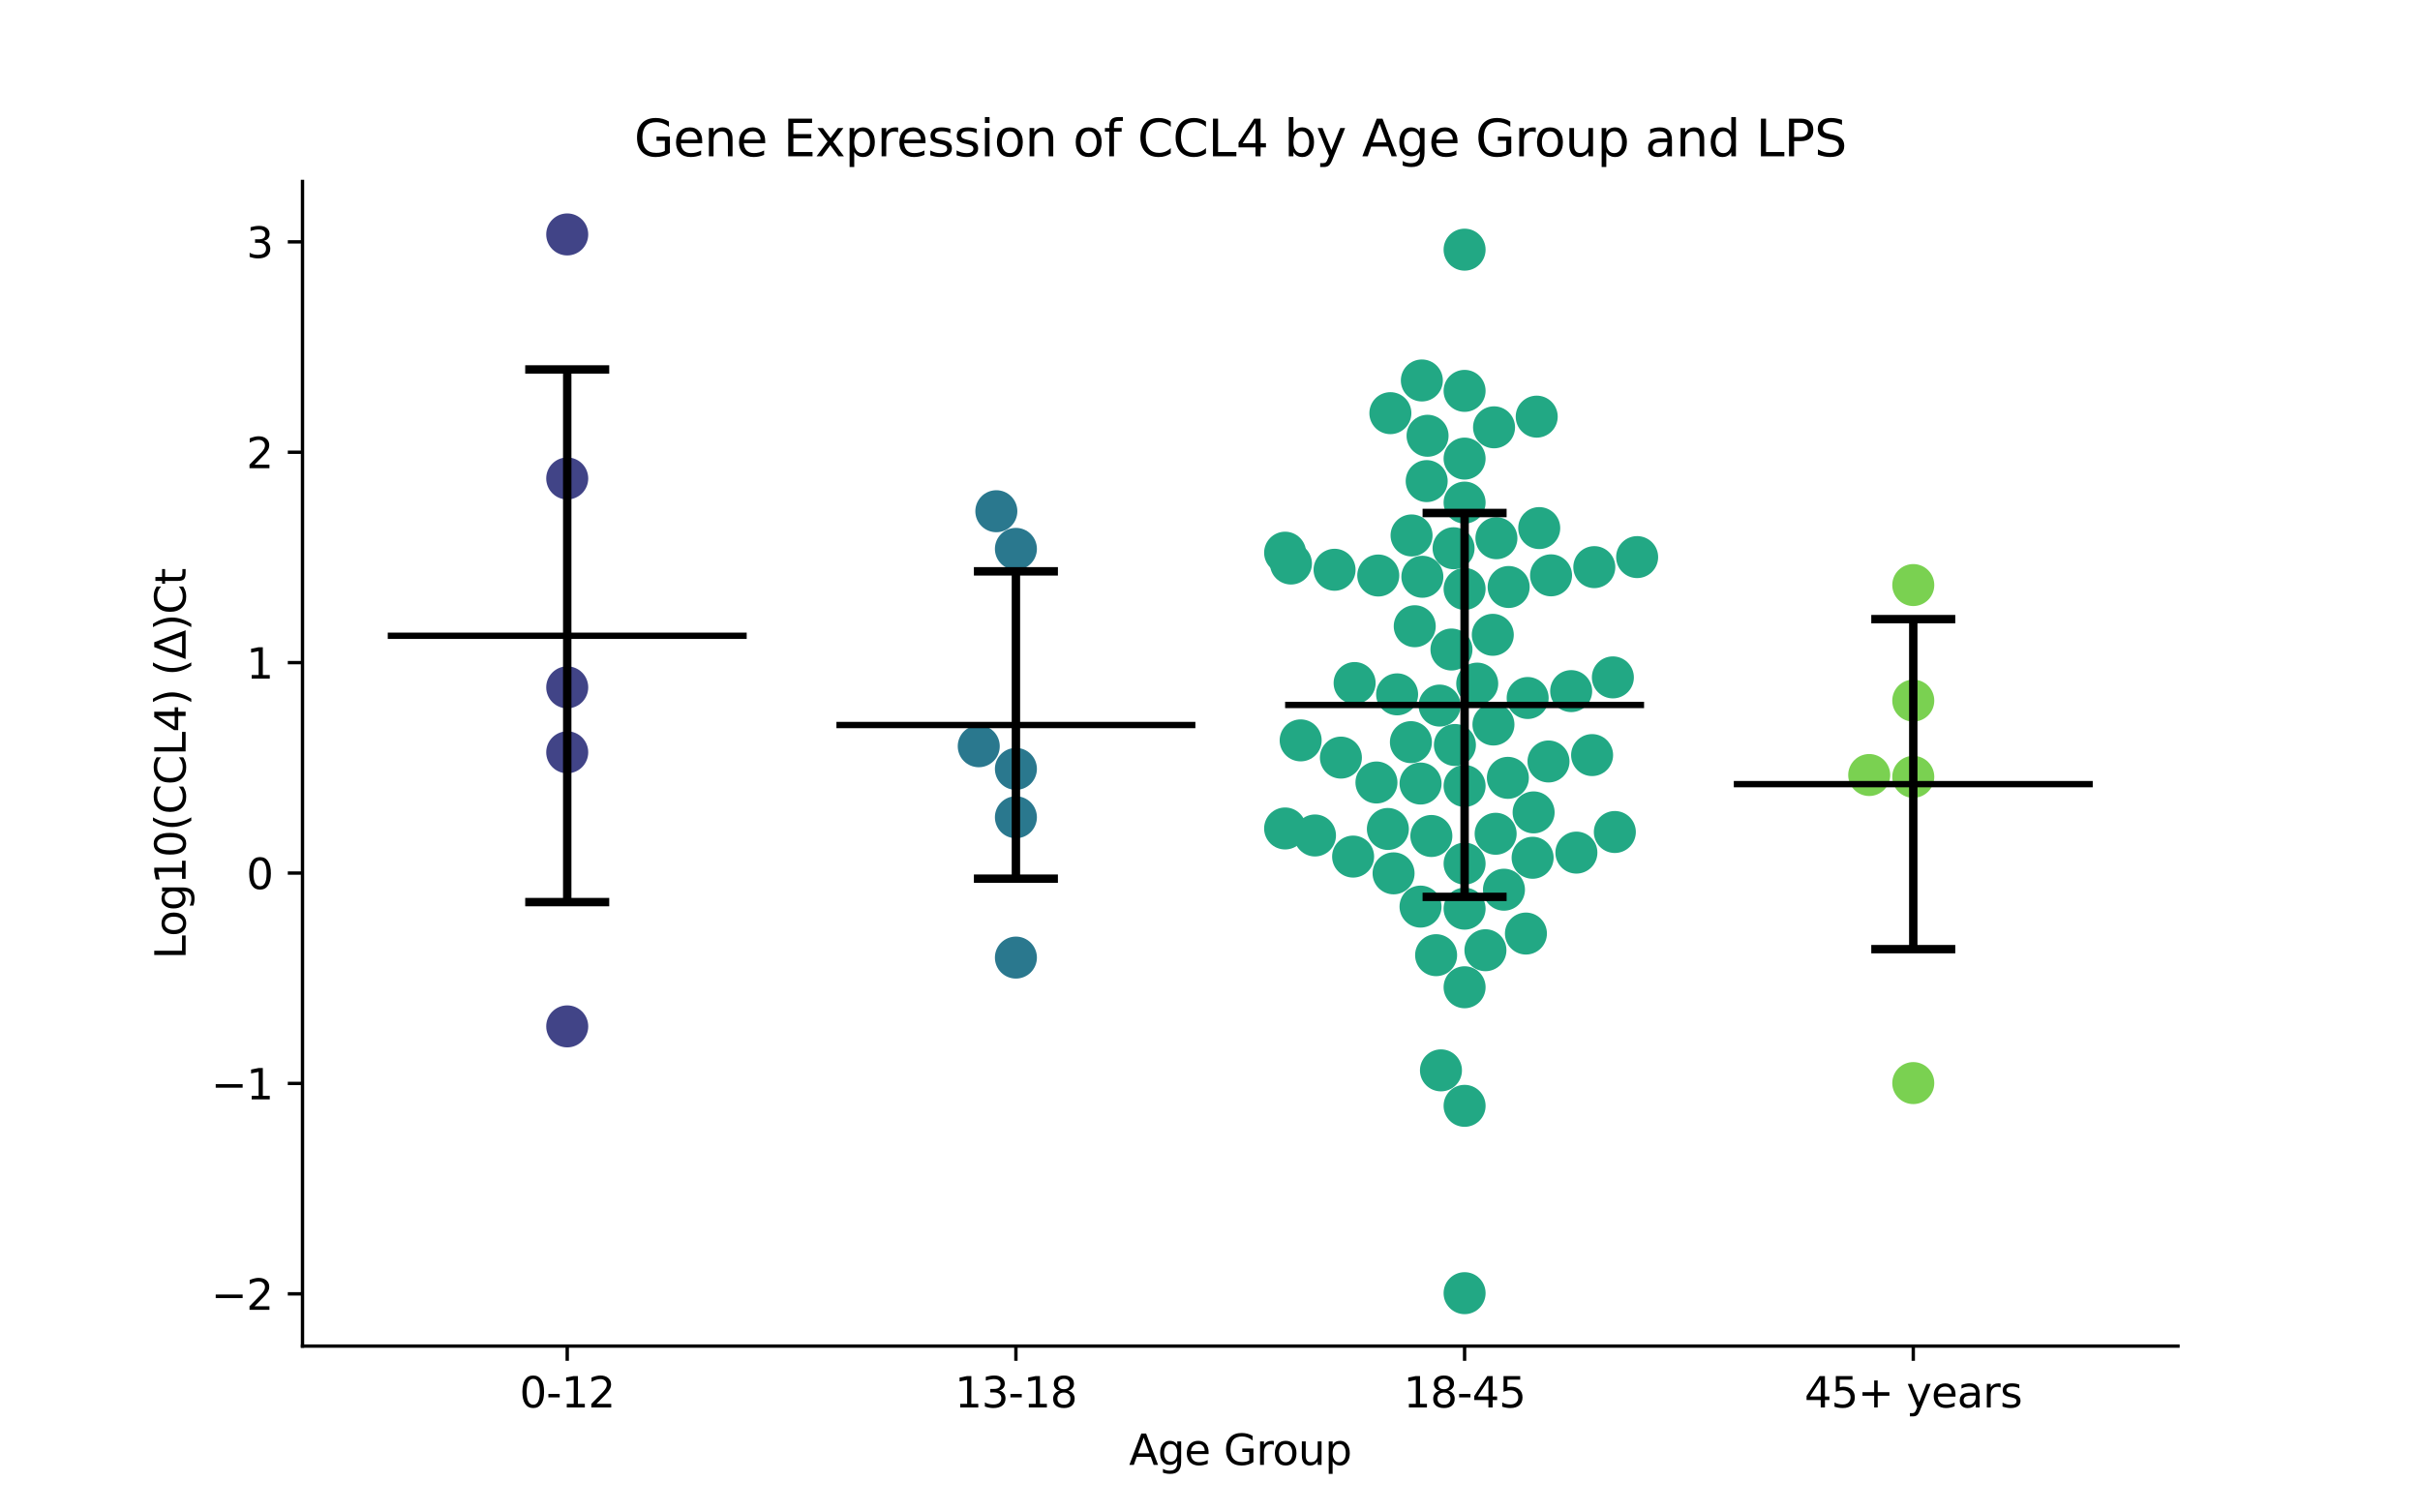 <?xml version="1.0" encoding="utf-8" standalone="no"?>
<!DOCTYPE svg PUBLIC "-//W3C//DTD SVG 1.1//EN"
  "http://www.w3.org/Graphics/SVG/1.1/DTD/svg11.dtd">
<svg xmlns:xlink="http://www.w3.org/1999/xlink" width="576pt" height="360pt" viewBox="0 0 576 360" xmlns="http://www.w3.org/2000/svg" version="1.1">
 <defs>
  <style type="text/css">*{stroke-linejoin: round; stroke-linecap: butt}</style>
 </defs>
 <g id="figure_1">
  <g id="patch_1">
   <path d="M 0 360 
L 576 360 
L 576 0 
L 0 0 
z
" style="fill: #ffffff"/>
  </g>
  <g id="axes_1">
   <g id="patch_2">
    <path d="M 72 320.4 
L 518.4 320.4 
L 518.4 43.2 
L 72 43.2 
z
" style="fill: #ffffff"/>
   </g>
   <g id="PathCollection_1">
    <defs>
     <path id="C0_0_39957eeed2" d="M 0 5 
C 1.326 5 2.598 4.473 3.536 3.536 
C 4.473 2.598 5 1.326 5 -0 
C 5 -1.326 4.473 -2.598 3.536 -3.536 
C 2.598 -4.473 1.326 -5 0 -5 
C -1.326 -5 -2.598 -4.473 -3.536 -3.536 
C -4.473 -2.598 -5 -1.326 -5 0 
C -5 1.326 -4.473 2.598 -3.536 3.536 
C -2.598 4.473 -1.326 5 0 5 
z
"/>
    </defs>
    <g clip-path="url(#p1e39d32021)">
     <use xlink:href="#C0_0_39957eeed2" x="135.009" y="179.064" style="fill: #414487"/>
    </g>
    <g clip-path="url(#p1e39d32021)">
     <use xlink:href="#C0_0_39957eeed2" x="135.009" y="113.882" style="fill: #414487"/>
    </g>
    <g clip-path="url(#p1e39d32021)">
     <use xlink:href="#C0_0_39957eeed2" x="135.009" y="55.8" style="fill: #414487"/>
    </g>
    <g clip-path="url(#p1e39d32021)">
     <use xlink:href="#C0_0_39957eeed2" x="135.009" y="244.299" style="fill: #414487"/>
    </g>
    <g clip-path="url(#p1e39d32021)">
     <use xlink:href="#C0_0_39957eeed2" x="135.009" y="163.604" style="fill: #414487"/>
    </g>
   </g>
   <g id="PathCollection_2">
    <defs>
     <path id="C1_0_33413a75ae" d="M 0 5 
C 1.326 5 2.598 4.473 3.536 3.536 
C 4.473 2.598 5 1.326 5 -0 
C 5 -1.326 4.473 -2.598 3.536 -3.536 
C 2.598 -4.473 1.326 -5 0 -5 
C -1.326 -5 -2.598 -4.473 -3.536 -3.536 
C -4.473 -2.598 -5 -1.326 -5 0 
C -5 1.326 -4.473 2.598 -3.536 3.536 
C -2.598 4.473 -1.326 5 0 5 
z
"/>
    </defs>
    <g clip-path="url(#p1e39d32021)">
     <use xlink:href="#C1_0_33413a75ae" x="237.146" y="121.682" style="fill: #2a788e"/>
    </g>
    <g clip-path="url(#p1e39d32021)">
     <use xlink:href="#C1_0_33413a75ae" x="241.803" y="194.524" style="fill: #2a788e"/>
    </g>
    <g clip-path="url(#p1e39d32021)">
     <use xlink:href="#C1_0_33413a75ae" x="241.803" y="183.009" style="fill: #2a788e"/>
    </g>
    <g clip-path="url(#p1e39d32021)">
     <use xlink:href="#C1_0_33413a75ae" x="241.803" y="227.924" style="fill: #2a788e"/>
    </g>
    <g clip-path="url(#p1e39d32021)">
     <use xlink:href="#C1_0_33413a75ae" x="232.958" y="177.619" style="fill: #2a788e"/>
    </g>
    <g clip-path="url(#p1e39d32021)">
     <use xlink:href="#C1_0_33413a75ae" x="241.803" y="130.645" style="fill: #2a788e"/>
    </g>
   </g>
   <g id="PathCollection_3">
    <defs>
     <path id="C2_0_7cd724a5fd" d="M 0 5 
C 1.326 5 2.598 4.473 3.536 3.536 
C 4.473 2.598 5 1.326 5 -0 
C 5 -1.326 4.473 -2.598 3.536 -3.536 
C 2.598 -4.473 1.326 -5 0 -5 
C -1.326 -5 -2.598 -4.473 -3.536 -3.536 
C -4.473 -2.598 -5 -1.326 -5 0 
C -5 1.326 -4.473 2.598 -3.536 3.536 
C -2.598 4.473 -1.326 5 0 5 
z
"/>
    </defs>
    <g clip-path="url(#p1e39d32021)">
     <use xlink:href="#C2_0_7cd724a5fd" x="366.362" y="125.692" style="fill: #22a884"/>
    </g>
    <g clip-path="url(#p1e39d32021)">
     <use xlink:href="#C2_0_7cd724a5fd" x="305.879" y="197.192" style="fill: #22a884"/>
    </g>
    <g clip-path="url(#p1e39d32021)">
     <use xlink:href="#C2_0_7cd724a5fd" x="369.173" y="136.942" style="fill: #22a884"/>
    </g>
    <g clip-path="url(#p1e39d32021)">
     <use xlink:href="#C2_0_7cd724a5fd" x="307.266" y="134.131" style="fill: #22a884"/>
    </g>
    <g clip-path="url(#p1e39d32021)">
     <use xlink:href="#C2_0_7cd724a5fd" x="355.987" y="198.453" style="fill: #22a884"/>
    </g>
    <g clip-path="url(#p1e39d32021)">
     <use xlink:href="#C2_0_7cd724a5fd" x="348.597" y="140.176" style="fill: #22a884"/>
    </g>
    <g clip-path="url(#p1e39d32021)">
     <use xlink:href="#C2_0_7cd724a5fd" x="373.966" y="164.499" style="fill: #22a884"/>
    </g>
    <g clip-path="url(#p1e39d32021)">
     <use xlink:href="#C2_0_7cd724a5fd" x="365.763" y="99.17" style="fill: #22a884"/>
    </g>
    <g clip-path="url(#p1e39d32021)">
     <use xlink:href="#C2_0_7cd724a5fd" x="378.947" y="179.727" style="fill: #22a884"/>
    </g>
    <g clip-path="url(#p1e39d32021)">
     <use xlink:href="#C2_0_7cd724a5fd" x="330.933" y="98.341" style="fill: #22a884"/>
    </g>
    <g clip-path="url(#p1e39d32021)">
     <use xlink:href="#C2_0_7cd724a5fd" x="351.604" y="162.715" style="fill: #22a884"/>
    </g>
    <g clip-path="url(#p1e39d32021)">
     <use xlink:href="#C2_0_7cd724a5fd" x="309.58" y="176.226" style="fill: #22a884"/>
    </g>
    <g clip-path="url(#p1e39d32021)">
     <use xlink:href="#C2_0_7cd724a5fd" x="346.294" y="177.321" style="fill: #22a884"/>
    </g>
    <g clip-path="url(#p1e39d32021)">
     <use xlink:href="#C2_0_7cd724a5fd" x="363.608" y="166.138" style="fill: #22a884"/>
    </g>
    <g clip-path="url(#p1e39d32021)">
     <use xlink:href="#C2_0_7cd724a5fd" x="348.597" y="187.077" style="fill: #22a884"/>
    </g>
    <g clip-path="url(#p1e39d32021)">
     <use xlink:href="#C2_0_7cd724a5fd" x="312.988" y="198.858" style="fill: #22a884"/>
    </g>
    <g clip-path="url(#p1e39d32021)">
     <use xlink:href="#C2_0_7cd724a5fd" x="348.597" y="234.987" style="fill: #22a884"/>
    </g>
    <g clip-path="url(#p1e39d32021)">
     <use xlink:href="#C2_0_7cd724a5fd" x="375.209" y="202.939" style="fill: #22a884"/>
    </g>
    <g clip-path="url(#p1e39d32021)">
     <use xlink:href="#C2_0_7cd724a5fd" x="357.967" y="211.768" style="fill: #22a884"/>
    </g>
    <g clip-path="url(#p1e39d32021)">
     <use xlink:href="#C2_0_7cd724a5fd" x="338.424" y="90.559" style="fill: #22a884"/>
    </g>
    <g clip-path="url(#p1e39d32021)">
     <use xlink:href="#C2_0_7cd724a5fd" x="319.157" y="180.325" style="fill: #22a884"/>
    </g>
    <g clip-path="url(#p1e39d32021)">
     <use xlink:href="#C2_0_7cd724a5fd" x="331.693" y="207.874" style="fill: #22a884"/>
    </g>
    <g clip-path="url(#p1e39d32021)">
     <use xlink:href="#C2_0_7cd724a5fd" x="342.652" y="167.941" style="fill: #22a884"/>
    </g>
    <g clip-path="url(#p1e39d32021)">
     <use xlink:href="#C2_0_7cd724a5fd" x="365.027" y="193.366" style="fill: #22a884"/>
    </g>
    <g clip-path="url(#p1e39d32021)">
     <use xlink:href="#C2_0_7cd724a5fd" x="348.597" y="119.63" style="fill: #22a884"/>
    </g>
    <g clip-path="url(#p1e39d32021)">
     <use xlink:href="#C2_0_7cd724a5fd" x="338.11" y="215.789" style="fill: #22a884"/>
    </g>
    <g clip-path="url(#p1e39d32021)">
     <use xlink:href="#C2_0_7cd724a5fd" x="345.472" y="154.598" style="fill: #22a884"/>
    </g>
    <g clip-path="url(#p1e39d32021)">
     <use xlink:href="#C2_0_7cd724a5fd" x="338.546" y="137.284" style="fill: #22a884"/>
    </g>
    <g clip-path="url(#p1e39d32021)">
     <use xlink:href="#C2_0_7cd724a5fd" x="363.195" y="222.204" style="fill: #22a884"/>
    </g>
    <g clip-path="url(#p1e39d32021)">
     <use xlink:href="#C2_0_7cd724a5fd" x="348.597" y="216.281" style="fill: #22a884"/>
    </g>
    <g clip-path="url(#p1e39d32021)">
     <use xlink:href="#C2_0_7cd724a5fd" x="348.597" y="263.213" style="fill: #22a884"/>
    </g>
    <g clip-path="url(#p1e39d32021)">
     <use xlink:href="#C2_0_7cd724a5fd" x="345.976" y="130.493" style="fill: #22a884"/>
    </g>
    <g clip-path="url(#p1e39d32021)">
     <use xlink:href="#C2_0_7cd724a5fd" x="356.172" y="128.107" style="fill: #22a884"/>
    </g>
    <g clip-path="url(#p1e39d32021)">
     <use xlink:href="#C2_0_7cd724a5fd" x="348.597" y="109.156" style="fill: #22a884"/>
    </g>
    <g clip-path="url(#p1e39d32021)">
     <use xlink:href="#C2_0_7cd724a5fd" x="348.597" y="59.425" style="fill: #22a884"/>
    </g>
    <g clip-path="url(#p1e39d32021)">
     <use xlink:href="#C2_0_7cd724a5fd" x="348.597" y="93.036" style="fill: #22a884"/>
    </g>
    <g clip-path="url(#p1e39d32021)">
     <use xlink:href="#C2_0_7cd724a5fd" x="336.732" y="149.056" style="fill: #22a884"/>
    </g>
    <g clip-path="url(#p1e39d32021)">
     <use xlink:href="#C2_0_7cd724a5fd" x="322.423" y="162.574" style="fill: #22a884"/>
    </g>
    <g clip-path="url(#p1e39d32021)">
     <use xlink:href="#C2_0_7cd724a5fd" x="355.309" y="151.099" style="fill: #22a884"/>
    </g>
    <g clip-path="url(#p1e39d32021)">
     <use xlink:href="#C2_0_7cd724a5fd" x="335.975" y="127.445" style="fill: #22a884"/>
    </g>
    <g clip-path="url(#p1e39d32021)">
     <use xlink:href="#C2_0_7cd724a5fd" x="379.471" y="134.99" style="fill: #22a884"/>
    </g>
    <g clip-path="url(#p1e39d32021)">
     <use xlink:href="#C2_0_7cd724a5fd" x="355.608" y="101.711" style="fill: #22a884"/>
    </g>
    <g clip-path="url(#p1e39d32021)">
     <use xlink:href="#C2_0_7cd724a5fd" x="328.051" y="136.983" style="fill: #22a884"/>
    </g>
    <g clip-path="url(#p1e39d32021)">
     <use xlink:href="#C2_0_7cd724a5fd" x="339.575" y="114.515" style="fill: #22a884"/>
    </g>
    <g clip-path="url(#p1e39d32021)">
     <use xlink:href="#C2_0_7cd724a5fd" x="355.465" y="172.451" style="fill: #22a884"/>
    </g>
    <g clip-path="url(#p1e39d32021)">
     <use xlink:href="#C2_0_7cd724a5fd" x="330.334" y="197.312" style="fill: #22a884"/>
    </g>
    <g clip-path="url(#p1e39d32021)">
     <use xlink:href="#C2_0_7cd724a5fd" x="327.618" y="186.248" style="fill: #22a884"/>
    </g>
    <g clip-path="url(#p1e39d32021)">
     <use xlink:href="#C2_0_7cd724a5fd" x="340.687" y="198.981" style="fill: #22a884"/>
    </g>
    <g clip-path="url(#p1e39d32021)">
     <use xlink:href="#C2_0_7cd724a5fd" x="332.534" y="165.269" style="fill: #22a884"/>
    </g>
    <g clip-path="url(#p1e39d32021)">
     <use xlink:href="#C2_0_7cd724a5fd" x="305.879" y="131.55" style="fill: #22a884"/>
    </g>
    <g clip-path="url(#p1e39d32021)">
     <use xlink:href="#C2_0_7cd724a5fd" x="383.89" y="161.232" style="fill: #22a884"/>
    </g>
    <g clip-path="url(#p1e39d32021)">
     <use xlink:href="#C2_0_7cd724a5fd" x="335.818" y="176.644" style="fill: #22a884"/>
    </g>
    <g clip-path="url(#p1e39d32021)">
     <use xlink:href="#C2_0_7cd724a5fd" x="384.359" y="198.034" style="fill: #22a884"/>
    </g>
    <g clip-path="url(#p1e39d32021)">
     <use xlink:href="#C2_0_7cd724a5fd" x="358.899" y="185.144" style="fill: #22a884"/>
    </g>
    <g clip-path="url(#p1e39d32021)">
     <use xlink:href="#C2_0_7cd724a5fd" x="339.783" y="103.721" style="fill: #22a884"/>
    </g>
    <g clip-path="url(#p1e39d32021)">
     <use xlink:href="#C2_0_7cd724a5fd" x="317.649" y="135.616" style="fill: #22a884"/>
    </g>
    <g clip-path="url(#p1e39d32021)">
     <use xlink:href="#C2_0_7cd724a5fd" x="348.597" y="307.8" style="fill: #22a884"/>
    </g>
    <g clip-path="url(#p1e39d32021)">
     <use xlink:href="#C2_0_7cd724a5fd" x="364.788" y="204.165" style="fill: #22a884"/>
    </g>
    <g clip-path="url(#p1e39d32021)">
     <use xlink:href="#C2_0_7cd724a5fd" x="348.597" y="205.557" style="fill: #22a884"/>
    </g>
    <g clip-path="url(#p1e39d32021)">
     <use xlink:href="#C2_0_7cd724a5fd" x="353.557" y="226.173" style="fill: #22a884"/>
    </g>
    <g clip-path="url(#p1e39d32021)">
     <use xlink:href="#C2_0_7cd724a5fd" x="338.115" y="186.498" style="fill: #22a884"/>
    </g>
    <g clip-path="url(#p1e39d32021)">
     <use xlink:href="#C2_0_7cd724a5fd" x="342.972" y="254.769" style="fill: #22a884"/>
    </g>
    <g clip-path="url(#p1e39d32021)">
     <use xlink:href="#C2_0_7cd724a5fd" x="341.817" y="227.351" style="fill: #22a884"/>
    </g>
    <g clip-path="url(#p1e39d32021)">
     <use xlink:href="#C2_0_7cd724a5fd" x="322.064" y="203.886" style="fill: #22a884"/>
    </g>
    <g clip-path="url(#p1e39d32021)">
     <use xlink:href="#C2_0_7cd724a5fd" x="389.667" y="132.6" style="fill: #22a884"/>
    </g>
    <g clip-path="url(#p1e39d32021)">
     <use xlink:href="#C2_0_7cd724a5fd" x="359.086" y="139.718" style="fill: #22a884"/>
    </g>
    <g clip-path="url(#p1e39d32021)">
     <use xlink:href="#C2_0_7cd724a5fd" x="368.569" y="181.246" style="fill: #22a884"/>
    </g>
   </g>
   <g id="PathCollection_4">
    <defs>
     <path id="C3_0_9479608280" d="M 0 5 
C 1.326 5 2.598 4.473 3.536 3.536 
C 4.473 2.598 5 1.326 5 -0 
C 5 -1.326 4.473 -2.598 3.536 -3.536 
C 2.598 -4.473 1.326 -5 0 -5 
C -1.326 -5 -2.598 -4.473 -3.536 -3.536 
C -4.473 -2.598 -5 -1.326 -5 0 
C -5 1.326 -4.473 2.598 -3.536 3.536 
C -2.598 4.473 -1.326 5 0 5 
z
"/>
    </defs>
    <g clip-path="url(#p1e39d32021)">
     <use xlink:href="#C3_0_9479608280" x="444.901" y="184.469" style="fill: #7ad151"/>
    </g>
    <g clip-path="url(#p1e39d32021)">
     <use xlink:href="#C3_0_9479608280" x="455.391" y="184.904" style="fill: #7ad151"/>
    </g>
    <g clip-path="url(#p1e39d32021)">
     <use xlink:href="#C3_0_9479608280" x="455.391" y="139.256" style="fill: #7ad151"/>
    </g>
    <g clip-path="url(#p1e39d32021)">
     <use xlink:href="#C3_0_9479608280" x="455.391" y="166.76" style="fill: #7ad151"/>
    </g>
    <g clip-path="url(#p1e39d32021)">
     <use xlink:href="#C3_0_9479608280" x="455.391" y="257.796" style="fill: #7ad151"/>
    </g>
   </g>
   <g id="matplotlib.axis_1">
    <g id="xtick_1">
     <g id="line2d_1">
      <defs>
       <path id="m715ba82ce7" d="M 0 0 
L 0 3.5 
" style="stroke: #000000; stroke-width: 0.8"/>
      </defs>
      <g>
       <use xlink:href="#m715ba82ce7" x="135.009" y="320.4" style="stroke: #000000; stroke-width: 0.8"/>
      </g>
     </g>
     <g id="text_1">
      <!-- 0-12 -->
      <g transform="translate(123.661 334.998) scale(0.1 -0.1)">
       <defs>
        <path id="DejaVuSans-30" d="M 2034 4250 
Q 1547 4250 1301 3770 
Q 1056 3291 1056 2328 
Q 1056 1369 1301 889 
Q 1547 409 2034 409 
Q 2525 409 2770 889 
Q 3016 1369 3016 2328 
Q 3016 3291 2770 3770 
Q 2525 4250 2034 4250 
z
M 2034 4750 
Q 2819 4750 3233 4129 
Q 3647 3509 3647 2328 
Q 3647 1150 3233 529 
Q 2819 -91 2034 -91 
Q 1250 -91 836 529 
Q 422 1150 422 2328 
Q 422 3509 836 4129 
Q 1250 4750 2034 4750 
z
" transform="scale(0.016)"/>
        <path id="DejaVuSans-2d" d="M 313 2009 
L 1997 2009 
L 1997 1497 
L 313 1497 
L 313 2009 
z
" transform="scale(0.016)"/>
        <path id="DejaVuSans-31" d="M 794 531 
L 1825 531 
L 1825 4091 
L 703 3866 
L 703 4441 
L 1819 4666 
L 2450 4666 
L 2450 531 
L 3481 531 
L 3481 0 
L 794 0 
L 794 531 
z
" transform="scale(0.016)"/>
        <path id="DejaVuSans-32" d="M 1228 531 
L 3431 531 
L 3431 0 
L 469 0 
L 469 531 
Q 828 903 1448 1529 
Q 2069 2156 2228 2338 
Q 2531 2678 2651 2914 
Q 2772 3150 2772 3378 
Q 2772 3750 2511 3984 
Q 2250 4219 1831 4219 
Q 1534 4219 1204 4116 
Q 875 4013 500 3803 
L 500 4441 
Q 881 4594 1212 4672 
Q 1544 4750 1819 4750 
Q 2544 4750 2975 4387 
Q 3406 4025 3406 3419 
Q 3406 3131 3298 2873 
Q 3191 2616 2906 2266 
Q 2828 2175 2409 1742 
Q 1991 1309 1228 531 
z
" transform="scale(0.016)"/>
       </defs>
       <use xlink:href="#DejaVuSans-30"/>
       <use xlink:href="#DejaVuSans-2d" x="63.623"/>
       <use xlink:href="#DejaVuSans-31" x="99.707"/>
       <use xlink:href="#DejaVuSans-32" x="163.33"/>
      </g>
     </g>
    </g>
    <g id="xtick_2">
     <g id="line2d_2">
      <g>
       <use xlink:href="#m715ba82ce7" x="241.803" y="320.4" style="stroke: #000000; stroke-width: 0.8"/>
      </g>
     </g>
     <g id="text_2">
      <!-- 13-18 -->
      <g transform="translate(227.274 334.998) scale(0.1 -0.1)">
       <defs>
        <path id="DejaVuSans-33" d="M 2597 2516 
Q 3050 2419 3304 2112 
Q 3559 1806 3559 1356 
Q 3559 666 3084 287 
Q 2609 -91 1734 -91 
Q 1441 -91 1130 -33 
Q 819 25 488 141 
L 488 750 
Q 750 597 1062 519 
Q 1375 441 1716 441 
Q 2309 441 2620 675 
Q 2931 909 2931 1356 
Q 2931 1769 2642 2001 
Q 2353 2234 1838 2234 
L 1294 2234 
L 1294 2753 
L 1863 2753 
Q 2328 2753 2575 2939 
Q 2822 3125 2822 3475 
Q 2822 3834 2567 4026 
Q 2313 4219 1838 4219 
Q 1578 4219 1281 4162 
Q 984 4106 628 3988 
L 628 4550 
Q 988 4650 1302 4700 
Q 1616 4750 1894 4750 
Q 2613 4750 3031 4423 
Q 3450 4097 3450 3541 
Q 3450 3153 3228 2886 
Q 3006 2619 2597 2516 
z
" transform="scale(0.016)"/>
        <path id="DejaVuSans-38" d="M 2034 2216 
Q 1584 2216 1326 1975 
Q 1069 1734 1069 1313 
Q 1069 891 1326 650 
Q 1584 409 2034 409 
Q 2484 409 2743 651 
Q 3003 894 3003 1313 
Q 3003 1734 2745 1975 
Q 2488 2216 2034 2216 
z
M 1403 2484 
Q 997 2584 770 2862 
Q 544 3141 544 3541 
Q 544 4100 942 4425 
Q 1341 4750 2034 4750 
Q 2731 4750 3128 4425 
Q 3525 4100 3525 3541 
Q 3525 3141 3298 2862 
Q 3072 2584 2669 2484 
Q 3125 2378 3379 2068 
Q 3634 1759 3634 1313 
Q 3634 634 3220 271 
Q 2806 -91 2034 -91 
Q 1263 -91 848 271 
Q 434 634 434 1313 
Q 434 1759 690 2068 
Q 947 2378 1403 2484 
z
M 1172 3481 
Q 1172 3119 1398 2916 
Q 1625 2713 2034 2713 
Q 2441 2713 2670 2916 
Q 2900 3119 2900 3481 
Q 2900 3844 2670 4047 
Q 2441 4250 2034 4250 
Q 1625 4250 1398 4047 
Q 1172 3844 1172 3481 
z
" transform="scale(0.016)"/>
       </defs>
       <use xlink:href="#DejaVuSans-31"/>
       <use xlink:href="#DejaVuSans-33" x="63.623"/>
       <use xlink:href="#DejaVuSans-2d" x="127.246"/>
       <use xlink:href="#DejaVuSans-31" x="163.33"/>
       <use xlink:href="#DejaVuSans-38" x="226.953"/>
      </g>
     </g>
    </g>
    <g id="xtick_3">
     <g id="line2d_3">
      <g>
       <use xlink:href="#m715ba82ce7" x="348.597" y="320.4" style="stroke: #000000; stroke-width: 0.8"/>
      </g>
     </g>
     <g id="text_3">
      <!-- 18-45 -->
      <g transform="translate(334.068 334.998) scale(0.1 -0.1)">
       <defs>
        <path id="DejaVuSans-34" d="M 2419 4116 
L 825 1625 
L 2419 1625 
L 2419 4116 
z
M 2253 4666 
L 3047 4666 
L 3047 1625 
L 3713 1625 
L 3713 1100 
L 3047 1100 
L 3047 0 
L 2419 0 
L 2419 1100 
L 313 1100 
L 313 1709 
L 2253 4666 
z
" transform="scale(0.016)"/>
        <path id="DejaVuSans-35" d="M 691 4666 
L 3169 4666 
L 3169 4134 
L 1269 4134 
L 1269 2991 
Q 1406 3038 1543 3061 
Q 1681 3084 1819 3084 
Q 2600 3084 3056 2656 
Q 3513 2228 3513 1497 
Q 3513 744 3044 326 
Q 2575 -91 1722 -91 
Q 1428 -91 1123 -41 
Q 819 9 494 109 
L 494 744 
Q 775 591 1075 516 
Q 1375 441 1709 441 
Q 2250 441 2565 725 
Q 2881 1009 2881 1497 
Q 2881 1984 2565 2268 
Q 2250 2553 1709 2553 
Q 1456 2553 1204 2497 
Q 953 2441 691 2322 
L 691 4666 
z
" transform="scale(0.016)"/>
       </defs>
       <use xlink:href="#DejaVuSans-31"/>
       <use xlink:href="#DejaVuSans-38" x="63.623"/>
       <use xlink:href="#DejaVuSans-2d" x="127.246"/>
       <use xlink:href="#DejaVuSans-34" x="163.33"/>
       <use xlink:href="#DejaVuSans-35" x="226.953"/>
      </g>
     </g>
    </g>
    <g id="xtick_4">
     <g id="line2d_4">
      <g>
       <use xlink:href="#m715ba82ce7" x="455.391" y="320.4" style="stroke: #000000; stroke-width: 0.8"/>
      </g>
     </g>
     <g id="text_4">
      <!-- 45+ years -->
      <g transform="translate(429.49 334.998) scale(0.1 -0.1)">
       <defs>
        <path id="DejaVuSans-2b" d="M 2944 4013 
L 2944 2272 
L 4684 2272 
L 4684 1741 
L 2944 1741 
L 2944 0 
L 2419 0 
L 2419 1741 
L 678 1741 
L 678 2272 
L 2419 2272 
L 2419 4013 
L 2944 4013 
z
" transform="scale(0.016)"/>
        <path id="DejaVuSans-20" transform="scale(0.016)"/>
        <path id="DejaVuSans-79" d="M 2059 -325 
Q 1816 -950 1584 -1140 
Q 1353 -1331 966 -1331 
L 506 -1331 
L 506 -850 
L 844 -850 
Q 1081 -850 1212 -737 
Q 1344 -625 1503 -206 
L 1606 56 
L 191 3500 
L 800 3500 
L 1894 763 
L 2988 3500 
L 3597 3500 
L 2059 -325 
z
" transform="scale(0.016)"/>
        <path id="DejaVuSans-65" d="M 3597 1894 
L 3597 1613 
L 953 1613 
Q 991 1019 1311 708 
Q 1631 397 2203 397 
Q 2534 397 2845 478 
Q 3156 559 3463 722 
L 3463 178 
Q 3153 47 2828 -22 
Q 2503 -91 2169 -91 
Q 1331 -91 842 396 
Q 353 884 353 1716 
Q 353 2575 817 3079 
Q 1281 3584 2069 3584 
Q 2775 3584 3186 3129 
Q 3597 2675 3597 1894 
z
M 3022 2063 
Q 3016 2534 2758 2815 
Q 2500 3097 2075 3097 
Q 1594 3097 1305 2825 
Q 1016 2553 972 2059 
L 3022 2063 
z
" transform="scale(0.016)"/>
        <path id="DejaVuSans-61" d="M 2194 1759 
Q 1497 1759 1228 1600 
Q 959 1441 959 1056 
Q 959 750 1161 570 
Q 1363 391 1709 391 
Q 2188 391 2477 730 
Q 2766 1069 2766 1631 
L 2766 1759 
L 2194 1759 
z
M 3341 1997 
L 3341 0 
L 2766 0 
L 2766 531 
Q 2569 213 2275 61 
Q 1981 -91 1556 -91 
Q 1019 -91 701 211 
Q 384 513 384 1019 
Q 384 1609 779 1909 
Q 1175 2209 1959 2209 
L 2766 2209 
L 2766 2266 
Q 2766 2663 2505 2880 
Q 2244 3097 1772 3097 
Q 1472 3097 1187 3025 
Q 903 2953 641 2809 
L 641 3341 
Q 956 3463 1253 3523 
Q 1550 3584 1831 3584 
Q 2591 3584 2966 3190 
Q 3341 2797 3341 1997 
z
" transform="scale(0.016)"/>
        <path id="DejaVuSans-72" d="M 2631 2963 
Q 2534 3019 2420 3045 
Q 2306 3072 2169 3072 
Q 1681 3072 1420 2755 
Q 1159 2438 1159 1844 
L 1159 0 
L 581 0 
L 581 3500 
L 1159 3500 
L 1159 2956 
Q 1341 3275 1631 3429 
Q 1922 3584 2338 3584 
Q 2397 3584 2469 3576 
Q 2541 3569 2628 3553 
L 2631 2963 
z
" transform="scale(0.016)"/>
        <path id="DejaVuSans-73" d="M 2834 3397 
L 2834 2853 
Q 2591 2978 2328 3040 
Q 2066 3103 1784 3103 
Q 1356 3103 1142 2972 
Q 928 2841 928 2578 
Q 928 2378 1081 2264 
Q 1234 2150 1697 2047 
L 1894 2003 
Q 2506 1872 2764 1633 
Q 3022 1394 3022 966 
Q 3022 478 2636 193 
Q 2250 -91 1575 -91 
Q 1294 -91 989 -36 
Q 684 19 347 128 
L 347 722 
Q 666 556 975 473 
Q 1284 391 1588 391 
Q 1994 391 2212 530 
Q 2431 669 2431 922 
Q 2431 1156 2273 1281 
Q 2116 1406 1581 1522 
L 1381 1569 
Q 847 1681 609 1914 
Q 372 2147 372 2553 
Q 372 3047 722 3315 
Q 1072 3584 1716 3584 
Q 2034 3584 2315 3537 
Q 2597 3491 2834 3397 
z
" transform="scale(0.016)"/>
       </defs>
       <use xlink:href="#DejaVuSans-34"/>
       <use xlink:href="#DejaVuSans-35" x="63.623"/>
       <use xlink:href="#DejaVuSans-2b" x="127.246"/>
       <use xlink:href="#DejaVuSans-20" x="211.035"/>
       <use xlink:href="#DejaVuSans-79" x="242.822"/>
       <use xlink:href="#DejaVuSans-65" x="302.002"/>
       <use xlink:href="#DejaVuSans-61" x="363.525"/>
       <use xlink:href="#DejaVuSans-72" x="424.805"/>
       <use xlink:href="#DejaVuSans-73" x="465.918"/>
      </g>
     </g>
    </g>
    <g id="text_5">
     <!-- Age Group -->
     <g transform="translate(268.72 348.677) scale(0.1 -0.1)">
      <defs>
       <path id="DejaVuSans-41" d="M 2188 4044 
L 1331 1722 
L 3047 1722 
L 2188 4044 
z
M 1831 4666 
L 2547 4666 
L 4325 0 
L 3669 0 
L 3244 1197 
L 1141 1197 
L 716 0 
L 50 0 
L 1831 4666 
z
" transform="scale(0.016)"/>
       <path id="DejaVuSans-67" d="M 2906 1791 
Q 2906 2416 2648 2759 
Q 2391 3103 1925 3103 
Q 1463 3103 1205 2759 
Q 947 2416 947 1791 
Q 947 1169 1205 825 
Q 1463 481 1925 481 
Q 2391 481 2648 825 
Q 2906 1169 2906 1791 
z
M 3481 434 
Q 3481 -459 3084 -895 
Q 2688 -1331 1869 -1331 
Q 1566 -1331 1297 -1286 
Q 1028 -1241 775 -1147 
L 775 -588 
Q 1028 -725 1275 -790 
Q 1522 -856 1778 -856 
Q 2344 -856 2625 -561 
Q 2906 -266 2906 331 
L 2906 616 
Q 2728 306 2450 153 
Q 2172 0 1784 0 
Q 1141 0 747 490 
Q 353 981 353 1791 
Q 353 2603 747 3093 
Q 1141 3584 1784 3584 
Q 2172 3584 2450 3431 
Q 2728 3278 2906 2969 
L 2906 3500 
L 3481 3500 
L 3481 434 
z
" transform="scale(0.016)"/>
       <path id="DejaVuSans-47" d="M 3809 666 
L 3809 1919 
L 2778 1919 
L 2778 2438 
L 4434 2438 
L 4434 434 
Q 4069 175 3628 42 
Q 3188 -91 2688 -91 
Q 1594 -91 976 548 
Q 359 1188 359 2328 
Q 359 3472 976 4111 
Q 1594 4750 2688 4750 
Q 3144 4750 3555 4637 
Q 3966 4525 4313 4306 
L 4313 3634 
Q 3963 3931 3569 4081 
Q 3175 4231 2741 4231 
Q 1884 4231 1454 3753 
Q 1025 3275 1025 2328 
Q 1025 1384 1454 906 
Q 1884 428 2741 428 
Q 3075 428 3337 486 
Q 3600 544 3809 666 
z
" transform="scale(0.016)"/>
       <path id="DejaVuSans-6f" d="M 1959 3097 
Q 1497 3097 1228 2736 
Q 959 2375 959 1747 
Q 959 1119 1226 758 
Q 1494 397 1959 397 
Q 2419 397 2687 759 
Q 2956 1122 2956 1747 
Q 2956 2369 2687 2733 
Q 2419 3097 1959 3097 
z
M 1959 3584 
Q 2709 3584 3137 3096 
Q 3566 2609 3566 1747 
Q 3566 888 3137 398 
Q 2709 -91 1959 -91 
Q 1206 -91 779 398 
Q 353 888 353 1747 
Q 353 2609 779 3096 
Q 1206 3584 1959 3584 
z
" transform="scale(0.016)"/>
       <path id="DejaVuSans-75" d="M 544 1381 
L 544 3500 
L 1119 3500 
L 1119 1403 
Q 1119 906 1312 657 
Q 1506 409 1894 409 
Q 2359 409 2629 706 
Q 2900 1003 2900 1516 
L 2900 3500 
L 3475 3500 
L 3475 0 
L 2900 0 
L 2900 538 
Q 2691 219 2414 64 
Q 2138 -91 1772 -91 
Q 1169 -91 856 284 
Q 544 659 544 1381 
z
M 1991 3584 
L 1991 3584 
z
" transform="scale(0.016)"/>
       <path id="DejaVuSans-70" d="M 1159 525 
L 1159 -1331 
L 581 -1331 
L 581 3500 
L 1159 3500 
L 1159 2969 
Q 1341 3281 1617 3432 
Q 1894 3584 2278 3584 
Q 2916 3584 3314 3078 
Q 3713 2572 3713 1747 
Q 3713 922 3314 415 
Q 2916 -91 2278 -91 
Q 1894 -91 1617 61 
Q 1341 213 1159 525 
z
M 3116 1747 
Q 3116 2381 2855 2742 
Q 2594 3103 2138 3103 
Q 1681 3103 1420 2742 
Q 1159 2381 1159 1747 
Q 1159 1113 1420 752 
Q 1681 391 2138 391 
Q 2594 391 2855 752 
Q 3116 1113 3116 1747 
z
" transform="scale(0.016)"/>
      </defs>
      <use xlink:href="#DejaVuSans-41"/>
      <use xlink:href="#DejaVuSans-67" x="68.408"/>
      <use xlink:href="#DejaVuSans-65" x="131.885"/>
      <use xlink:href="#DejaVuSans-20" x="193.408"/>
      <use xlink:href="#DejaVuSans-47" x="225.195"/>
      <use xlink:href="#DejaVuSans-72" x="302.686"/>
      <use xlink:href="#DejaVuSans-6f" x="341.549"/>
      <use xlink:href="#DejaVuSans-75" x="402.73"/>
      <use xlink:href="#DejaVuSans-70" x="466.109"/>
     </g>
    </g>
   </g>
   <g id="matplotlib.axis_2">
    <g id="ytick_1">
     <g id="line2d_5">
      <defs>
       <path id="m2a9938784c" d="M 0 0 
L -3.5 0 
" style="stroke: #000000; stroke-width: 0.8"/>
      </defs>
      <g>
       <use xlink:href="#m2a9938784c" x="72" y="307.96" style="stroke: #000000; stroke-width: 0.8"/>
      </g>
     </g>
     <g id="text_6">
      <!-- −2 -->
      <g transform="translate(50.258 311.759) scale(0.1 -0.1)">
       <defs>
        <path id="DejaVuSans-2212" d="M 678 2272 
L 4684 2272 
L 4684 1741 
L 678 1741 
L 678 2272 
z
" transform="scale(0.016)"/>
       </defs>
       <use xlink:href="#DejaVuSans-2212"/>
       <use xlink:href="#DejaVuSans-32" x="83.789"/>
      </g>
     </g>
    </g>
    <g id="ytick_2">
     <g id="line2d_6">
      <g>
       <use xlink:href="#m2a9938784c" x="72" y="257.881" style="stroke: #000000; stroke-width: 0.8"/>
      </g>
     </g>
     <g id="text_7">
      <!-- −1 -->
      <g transform="translate(50.258 261.68) scale(0.1 -0.1)">
       <use xlink:href="#DejaVuSans-2212"/>
       <use xlink:href="#DejaVuSans-31" x="83.789"/>
      </g>
     </g>
    </g>
    <g id="ytick_3">
     <g id="line2d_7">
      <g>
       <use xlink:href="#m2a9938784c" x="72" y="207.801" style="stroke: #000000; stroke-width: 0.8"/>
      </g>
     </g>
     <g id="text_8">
      <!-- 0 -->
      <g transform="translate(58.638 211.6) scale(0.1 -0.1)">
       <use xlink:href="#DejaVuSans-30"/>
      </g>
     </g>
    </g>
    <g id="ytick_4">
     <g id="line2d_8">
      <g>
       <use xlink:href="#m2a9938784c" x="72" y="157.722" style="stroke: #000000; stroke-width: 0.8"/>
      </g>
     </g>
     <g id="text_9">
      <!-- 1 -->
      <g transform="translate(58.638 161.521) scale(0.1 -0.1)">
       <use xlink:href="#DejaVuSans-31"/>
      </g>
     </g>
    </g>
    <g id="ytick_5">
     <g id="line2d_9">
      <g>
       <use xlink:href="#m2a9938784c" x="72" y="107.642" style="stroke: #000000; stroke-width: 0.8"/>
      </g>
     </g>
     <g id="text_10">
      <!-- 2 -->
      <g transform="translate(58.638 111.442) scale(0.1 -0.1)">
       <use xlink:href="#DejaVuSans-32"/>
      </g>
     </g>
    </g>
    <g id="ytick_6">
     <g id="line2d_10">
      <g>
       <use xlink:href="#m2a9938784c" x="72" y="57.563" style="stroke: #000000; stroke-width: 0.8"/>
      </g>
     </g>
     <g id="text_11">
      <!-- 3 -->
      <g transform="translate(58.638 61.362) scale(0.1 -0.1)">
       <use xlink:href="#DejaVuSans-33"/>
      </g>
     </g>
    </g>
    <g id="text_12">
     <!-- Log10(CCL4) (Δ)Ct -->
     <g transform="translate(44.178 228.309) rotate(-90) scale(0.1 -0.1)">
      <defs>
       <path id="DejaVuSans-4c" d="M 628 4666 
L 1259 4666 
L 1259 531 
L 3531 531 
L 3531 0 
L 628 0 
L 628 4666 
z
" transform="scale(0.016)"/>
       <path id="DejaVuSans-28" d="M 1984 4856 
Q 1566 4138 1362 3434 
Q 1159 2731 1159 2009 
Q 1159 1288 1364 580 
Q 1569 -128 1984 -844 
L 1484 -844 
Q 1016 -109 783 600 
Q 550 1309 550 2009 
Q 550 2706 781 3412 
Q 1013 4119 1484 4856 
L 1984 4856 
z
" transform="scale(0.016)"/>
       <path id="DejaVuSans-43" d="M 4122 4306 
L 4122 3641 
Q 3803 3938 3442 4084 
Q 3081 4231 2675 4231 
Q 1875 4231 1450 3742 
Q 1025 3253 1025 2328 
Q 1025 1406 1450 917 
Q 1875 428 2675 428 
Q 3081 428 3442 575 
Q 3803 722 4122 1019 
L 4122 359 
Q 3791 134 3420 21 
Q 3050 -91 2638 -91 
Q 1578 -91 968 557 
Q 359 1206 359 2328 
Q 359 3453 968 4101 
Q 1578 4750 2638 4750 
Q 3056 4750 3426 4639 
Q 3797 4528 4122 4306 
z
" transform="scale(0.016)"/>
       <path id="DejaVuSans-29" d="M 513 4856 
L 1013 4856 
Q 1481 4119 1714 3412 
Q 1947 2706 1947 2009 
Q 1947 1309 1714 600 
Q 1481 -109 1013 -844 
L 513 -844 
Q 928 -128 1133 580 
Q 1338 1288 1338 2009 
Q 1338 2731 1133 3434 
Q 928 4138 513 4856 
z
" transform="scale(0.016)"/>
       <path id="DejaVuSans-394" d="M 2188 4044 
L 906 525 
L 3472 525 
L 2188 4044 
z
M 50 0 
L 1831 4666 
L 2547 4666 
L 4325 0 
L 50 0 
z
" transform="scale(0.016)"/>
       <path id="DejaVuSans-74" d="M 1172 4494 
L 1172 3500 
L 2356 3500 
L 2356 3053 
L 1172 3053 
L 1172 1153 
Q 1172 725 1289 603 
Q 1406 481 1766 481 
L 2356 481 
L 2356 0 
L 1766 0 
Q 1100 0 847 248 
Q 594 497 594 1153 
L 594 3053 
L 172 3053 
L 172 3500 
L 594 3500 
L 594 4494 
L 1172 4494 
z
" transform="scale(0.016)"/>
      </defs>
      <use xlink:href="#DejaVuSans-4c"/>
      <use xlink:href="#DejaVuSans-6f" x="53.963"/>
      <use xlink:href="#DejaVuSans-67" x="115.145"/>
      <use xlink:href="#DejaVuSans-31" x="178.621"/>
      <use xlink:href="#DejaVuSans-30" x="242.244"/>
      <use xlink:href="#DejaVuSans-28" x="305.867"/>
      <use xlink:href="#DejaVuSans-43" x="344.881"/>
      <use xlink:href="#DejaVuSans-43" x="414.705"/>
      <use xlink:href="#DejaVuSans-4c" x="484.529"/>
      <use xlink:href="#DejaVuSans-34" x="540.242"/>
      <use xlink:href="#DejaVuSans-29" x="603.865"/>
      <use xlink:href="#DejaVuSans-20" x="642.879"/>
      <use xlink:href="#DejaVuSans-28" x="674.666"/>
      <use xlink:href="#DejaVuSans-394" x="713.68"/>
      <use xlink:href="#DejaVuSans-29" x="782.088"/>
      <use xlink:href="#DejaVuSans-43" x="821.102"/>
      <use xlink:href="#DejaVuSans-74" x="890.926"/>
     </g>
    </g>
   </g>
   <g id="LineCollection_1">
    <path d="M 135.009 214.72 
L 135.009 87.94 
" clip-path="url(#p1e39d32021)" style="fill: none; stroke: #000000; stroke-width: 2"/>
   </g>
   <g id="line2d_11">
    <defs>
     <path id="m680f4cc49f" d="M 10 0 
L -10 -0 
" style="stroke: #000000; stroke-width: 2"/>
    </defs>
    <g clip-path="url(#p1e39d32021)">
     <use xlink:href="#m680f4cc49f" x="135.009" y="214.72" style="stroke: #000000; stroke-width: 2"/>
    </g>
   </g>
   <g id="line2d_12">
    <g clip-path="url(#p1e39d32021)">
     <use xlink:href="#m680f4cc49f" x="135.009" y="87.94" style="stroke: #000000; stroke-width: 2"/>
    </g>
   </g>
   <g id="LineCollection_2">
    <path d="M 92.291 151.33 
L 177.726 151.33 
" clip-path="url(#p1e39d32021)" style="fill: none; stroke: #000000; stroke-width: 1.5"/>
   </g>
   <g id="LineCollection_3">
    <path d="M 241.803 209.145 
L 241.803 135.989 
" clip-path="url(#p1e39d32021)" style="fill: none; stroke: #000000; stroke-width: 2"/>
   </g>
   <g id="line2d_13">
    <g clip-path="url(#p1e39d32021)">
     <use xlink:href="#m680f4cc49f" x="241.803" y="209.145" style="stroke: #000000; stroke-width: 2"/>
    </g>
   </g>
   <g id="line2d_14">
    <g clip-path="url(#p1e39d32021)">
     <use xlink:href="#m680f4cc49f" x="241.803" y="135.989" style="stroke: #000000; stroke-width: 2"/>
    </g>
   </g>
   <g id="LineCollection_4">
    <path d="M 199.085 172.567 
L 284.521 172.567 
" clip-path="url(#p1e39d32021)" style="fill: none; stroke: #000000; stroke-width: 1.5"/>
   </g>
   <g id="LineCollection_5">
    <path d="M 348.597 213.476 
L 348.597 122.106 
" clip-path="url(#p1e39d32021)" style="fill: none; stroke: #000000; stroke-width: 2"/>
   </g>
   <g id="line2d_15">
    <g clip-path="url(#p1e39d32021)">
     <use xlink:href="#m680f4cc49f" x="348.597" y="213.476" style="stroke: #000000; stroke-width: 2"/>
    </g>
   </g>
   <g id="line2d_16">
    <g clip-path="url(#p1e39d32021)">
     <use xlink:href="#m680f4cc49f" x="348.597" y="122.106" style="stroke: #000000; stroke-width: 2"/>
    </g>
   </g>
   <g id="LineCollection_6">
    <path d="M 305.879 167.791 
L 391.315 167.791 
" clip-path="url(#p1e39d32021)" style="fill: none; stroke: #000000; stroke-width: 1.5"/>
   </g>
   <g id="LineCollection_7">
    <path d="M 455.391 225.909 
L 455.391 147.365 
" clip-path="url(#p1e39d32021)" style="fill: none; stroke: #000000; stroke-width: 2"/>
   </g>
   <g id="line2d_17">
    <g clip-path="url(#p1e39d32021)">
     <use xlink:href="#m680f4cc49f" x="455.391" y="225.909" style="stroke: #000000; stroke-width: 2"/>
    </g>
   </g>
   <g id="line2d_18">
    <g clip-path="url(#p1e39d32021)">
     <use xlink:href="#m680f4cc49f" x="455.391" y="147.365" style="stroke: #000000; stroke-width: 2"/>
    </g>
   </g>
   <g id="LineCollection_8">
    <path d="M 412.674 186.637 
L 498.109 186.637 
" clip-path="url(#p1e39d32021)" style="fill: none; stroke: #000000; stroke-width: 1.5"/>
   </g>
   <g id="patch_3">
    <path d="M 72 320.4 
L 72 43.2 
" style="fill: none; stroke: #000000; stroke-width: 0.8; stroke-linejoin: miter; stroke-linecap: square"/>
   </g>
   <g id="patch_4">
    <path d="M 72 320.4 
L 518.4 320.4 
" style="fill: none; stroke: #000000; stroke-width: 0.8; stroke-linejoin: miter; stroke-linecap: square"/>
   </g>
   <g id="text_13">
    <!-- Gene Expression of CCL4 by Age Group and LPS -->
    <g transform="translate(150.932 37.2) scale(0.12 -0.12)">
     <defs>
      <path id="DejaVuSans-6e" d="M 3513 2113 
L 3513 0 
L 2938 0 
L 2938 2094 
Q 2938 2591 2744 2837 
Q 2550 3084 2163 3084 
Q 1697 3084 1428 2787 
Q 1159 2491 1159 1978 
L 1159 0 
L 581 0 
L 581 3500 
L 1159 3500 
L 1159 2956 
Q 1366 3272 1645 3428 
Q 1925 3584 2291 3584 
Q 2894 3584 3203 3211 
Q 3513 2838 3513 2113 
z
" transform="scale(0.016)"/>
      <path id="DejaVuSans-45" d="M 628 4666 
L 3578 4666 
L 3578 4134 
L 1259 4134 
L 1259 2753 
L 3481 2753 
L 3481 2222 
L 1259 2222 
L 1259 531 
L 3634 531 
L 3634 0 
L 628 0 
L 628 4666 
z
" transform="scale(0.016)"/>
      <path id="DejaVuSans-78" d="M 3513 3500 
L 2247 1797 
L 3578 0 
L 2900 0 
L 1881 1375 
L 863 0 
L 184 0 
L 1544 1831 
L 300 3500 
L 978 3500 
L 1906 2253 
L 2834 3500 
L 3513 3500 
z
" transform="scale(0.016)"/>
      <path id="DejaVuSans-69" d="M 603 3500 
L 1178 3500 
L 1178 0 
L 603 0 
L 603 3500 
z
M 603 4863 
L 1178 4863 
L 1178 4134 
L 603 4134 
L 603 4863 
z
" transform="scale(0.016)"/>
      <path id="DejaVuSans-66" d="M 2375 4863 
L 2375 4384 
L 1825 4384 
Q 1516 4384 1395 4259 
Q 1275 4134 1275 3809 
L 1275 3500 
L 2222 3500 
L 2222 3053 
L 1275 3053 
L 1275 0 
L 697 0 
L 697 3053 
L 147 3053 
L 147 3500 
L 697 3500 
L 697 3744 
Q 697 4328 969 4595 
Q 1241 4863 1831 4863 
L 2375 4863 
z
" transform="scale(0.016)"/>
      <path id="DejaVuSans-62" d="M 3116 1747 
Q 3116 2381 2855 2742 
Q 2594 3103 2138 3103 
Q 1681 3103 1420 2742 
Q 1159 2381 1159 1747 
Q 1159 1113 1420 752 
Q 1681 391 2138 391 
Q 2594 391 2855 752 
Q 3116 1113 3116 1747 
z
M 1159 2969 
Q 1341 3281 1617 3432 
Q 1894 3584 2278 3584 
Q 2916 3584 3314 3078 
Q 3713 2572 3713 1747 
Q 3713 922 3314 415 
Q 2916 -91 2278 -91 
Q 1894 -91 1617 61 
Q 1341 213 1159 525 
L 1159 0 
L 581 0 
L 581 4863 
L 1159 4863 
L 1159 2969 
z
" transform="scale(0.016)"/>
      <path id="DejaVuSans-64" d="M 2906 2969 
L 2906 4863 
L 3481 4863 
L 3481 0 
L 2906 0 
L 2906 525 
Q 2725 213 2448 61 
Q 2172 -91 1784 -91 
Q 1150 -91 751 415 
Q 353 922 353 1747 
Q 353 2572 751 3078 
Q 1150 3584 1784 3584 
Q 2172 3584 2448 3432 
Q 2725 3281 2906 2969 
z
M 947 1747 
Q 947 1113 1208 752 
Q 1469 391 1925 391 
Q 2381 391 2643 752 
Q 2906 1113 2906 1747 
Q 2906 2381 2643 2742 
Q 2381 3103 1925 3103 
Q 1469 3103 1208 2742 
Q 947 2381 947 1747 
z
" transform="scale(0.016)"/>
      <path id="DejaVuSans-50" d="M 1259 4147 
L 1259 2394 
L 2053 2394 
Q 2494 2394 2734 2622 
Q 2975 2850 2975 3272 
Q 2975 3691 2734 3919 
Q 2494 4147 2053 4147 
L 1259 4147 
z
M 628 4666 
L 2053 4666 
Q 2838 4666 3239 4311 
Q 3641 3956 3641 3272 
Q 3641 2581 3239 2228 
Q 2838 1875 2053 1875 
L 1259 1875 
L 1259 0 
L 628 0 
L 628 4666 
z
" transform="scale(0.016)"/>
      <path id="DejaVuSans-53" d="M 3425 4513 
L 3425 3897 
Q 3066 4069 2747 4153 
Q 2428 4238 2131 4238 
Q 1616 4238 1336 4038 
Q 1056 3838 1056 3469 
Q 1056 3159 1242 3001 
Q 1428 2844 1947 2747 
L 2328 2669 
Q 3034 2534 3370 2195 
Q 3706 1856 3706 1288 
Q 3706 609 3251 259 
Q 2797 -91 1919 -91 
Q 1588 -91 1214 -16 
Q 841 59 441 206 
L 441 856 
Q 825 641 1194 531 
Q 1563 422 1919 422 
Q 2459 422 2753 634 
Q 3047 847 3047 1241 
Q 3047 1584 2836 1778 
Q 2625 1972 2144 2069 
L 1759 2144 
Q 1053 2284 737 2584 
Q 422 2884 422 3419 
Q 422 4038 858 4394 
Q 1294 4750 2059 4750 
Q 2388 4750 2728 4690 
Q 3069 4631 3425 4513 
z
" transform="scale(0.016)"/>
     </defs>
     <use xlink:href="#DejaVuSans-47"/>
     <use xlink:href="#DejaVuSans-65" x="77.49"/>
     <use xlink:href="#DejaVuSans-6e" x="139.014"/>
     <use xlink:href="#DejaVuSans-65" x="202.393"/>
     <use xlink:href="#DejaVuSans-20" x="263.916"/>
     <use xlink:href="#DejaVuSans-45" x="295.703"/>
     <use xlink:href="#DejaVuSans-78" x="358.887"/>
     <use xlink:href="#DejaVuSans-70" x="418.066"/>
     <use xlink:href="#DejaVuSans-72" x="481.543"/>
     <use xlink:href="#DejaVuSans-65" x="520.406"/>
     <use xlink:href="#DejaVuSans-73" x="581.93"/>
     <use xlink:href="#DejaVuSans-73" x="634.029"/>
     <use xlink:href="#DejaVuSans-69" x="686.129"/>
     <use xlink:href="#DejaVuSans-6f" x="713.912"/>
     <use xlink:href="#DejaVuSans-6e" x="775.094"/>
     <use xlink:href="#DejaVuSans-20" x="838.473"/>
     <use xlink:href="#DejaVuSans-6f" x="870.26"/>
     <use xlink:href="#DejaVuSans-66" x="931.441"/>
     <use xlink:href="#DejaVuSans-20" x="966.646"/>
     <use xlink:href="#DejaVuSans-43" x="998.434"/>
     <use xlink:href="#DejaVuSans-43" x="1068.258"/>
     <use xlink:href="#DejaVuSans-4c" x="1138.082"/>
     <use xlink:href="#DejaVuSans-34" x="1193.795"/>
     <use xlink:href="#DejaVuSans-20" x="1257.418"/>
     <use xlink:href="#DejaVuSans-62" x="1289.205"/>
     <use xlink:href="#DejaVuSans-79" x="1352.682"/>
     <use xlink:href="#DejaVuSans-20" x="1411.861"/>
     <use xlink:href="#DejaVuSans-41" x="1443.648"/>
     <use xlink:href="#DejaVuSans-67" x="1512.057"/>
     <use xlink:href="#DejaVuSans-65" x="1575.533"/>
     <use xlink:href="#DejaVuSans-20" x="1637.057"/>
     <use xlink:href="#DejaVuSans-47" x="1668.844"/>
     <use xlink:href="#DejaVuSans-72" x="1746.334"/>
     <use xlink:href="#DejaVuSans-6f" x="1785.197"/>
     <use xlink:href="#DejaVuSans-75" x="1846.379"/>
     <use xlink:href="#DejaVuSans-70" x="1909.758"/>
     <use xlink:href="#DejaVuSans-20" x="1973.234"/>
     <use xlink:href="#DejaVuSans-61" x="2005.021"/>
     <use xlink:href="#DejaVuSans-6e" x="2066.301"/>
     <use xlink:href="#DejaVuSans-64" x="2129.68"/>
     <use xlink:href="#DejaVuSans-20" x="2193.156"/>
     <use xlink:href="#DejaVuSans-4c" x="2224.943"/>
     <use xlink:href="#DejaVuSans-50" x="2280.656"/>
     <use xlink:href="#DejaVuSans-53" x="2340.959"/>
    </g>
   </g>
  </g>
 </g>
 <defs>
  <clipPath id="p1e39d32021">
   <rect x="72" y="43.2" width="446.4" height="277.2"/>
  </clipPath>
 </defs>
</svg>
